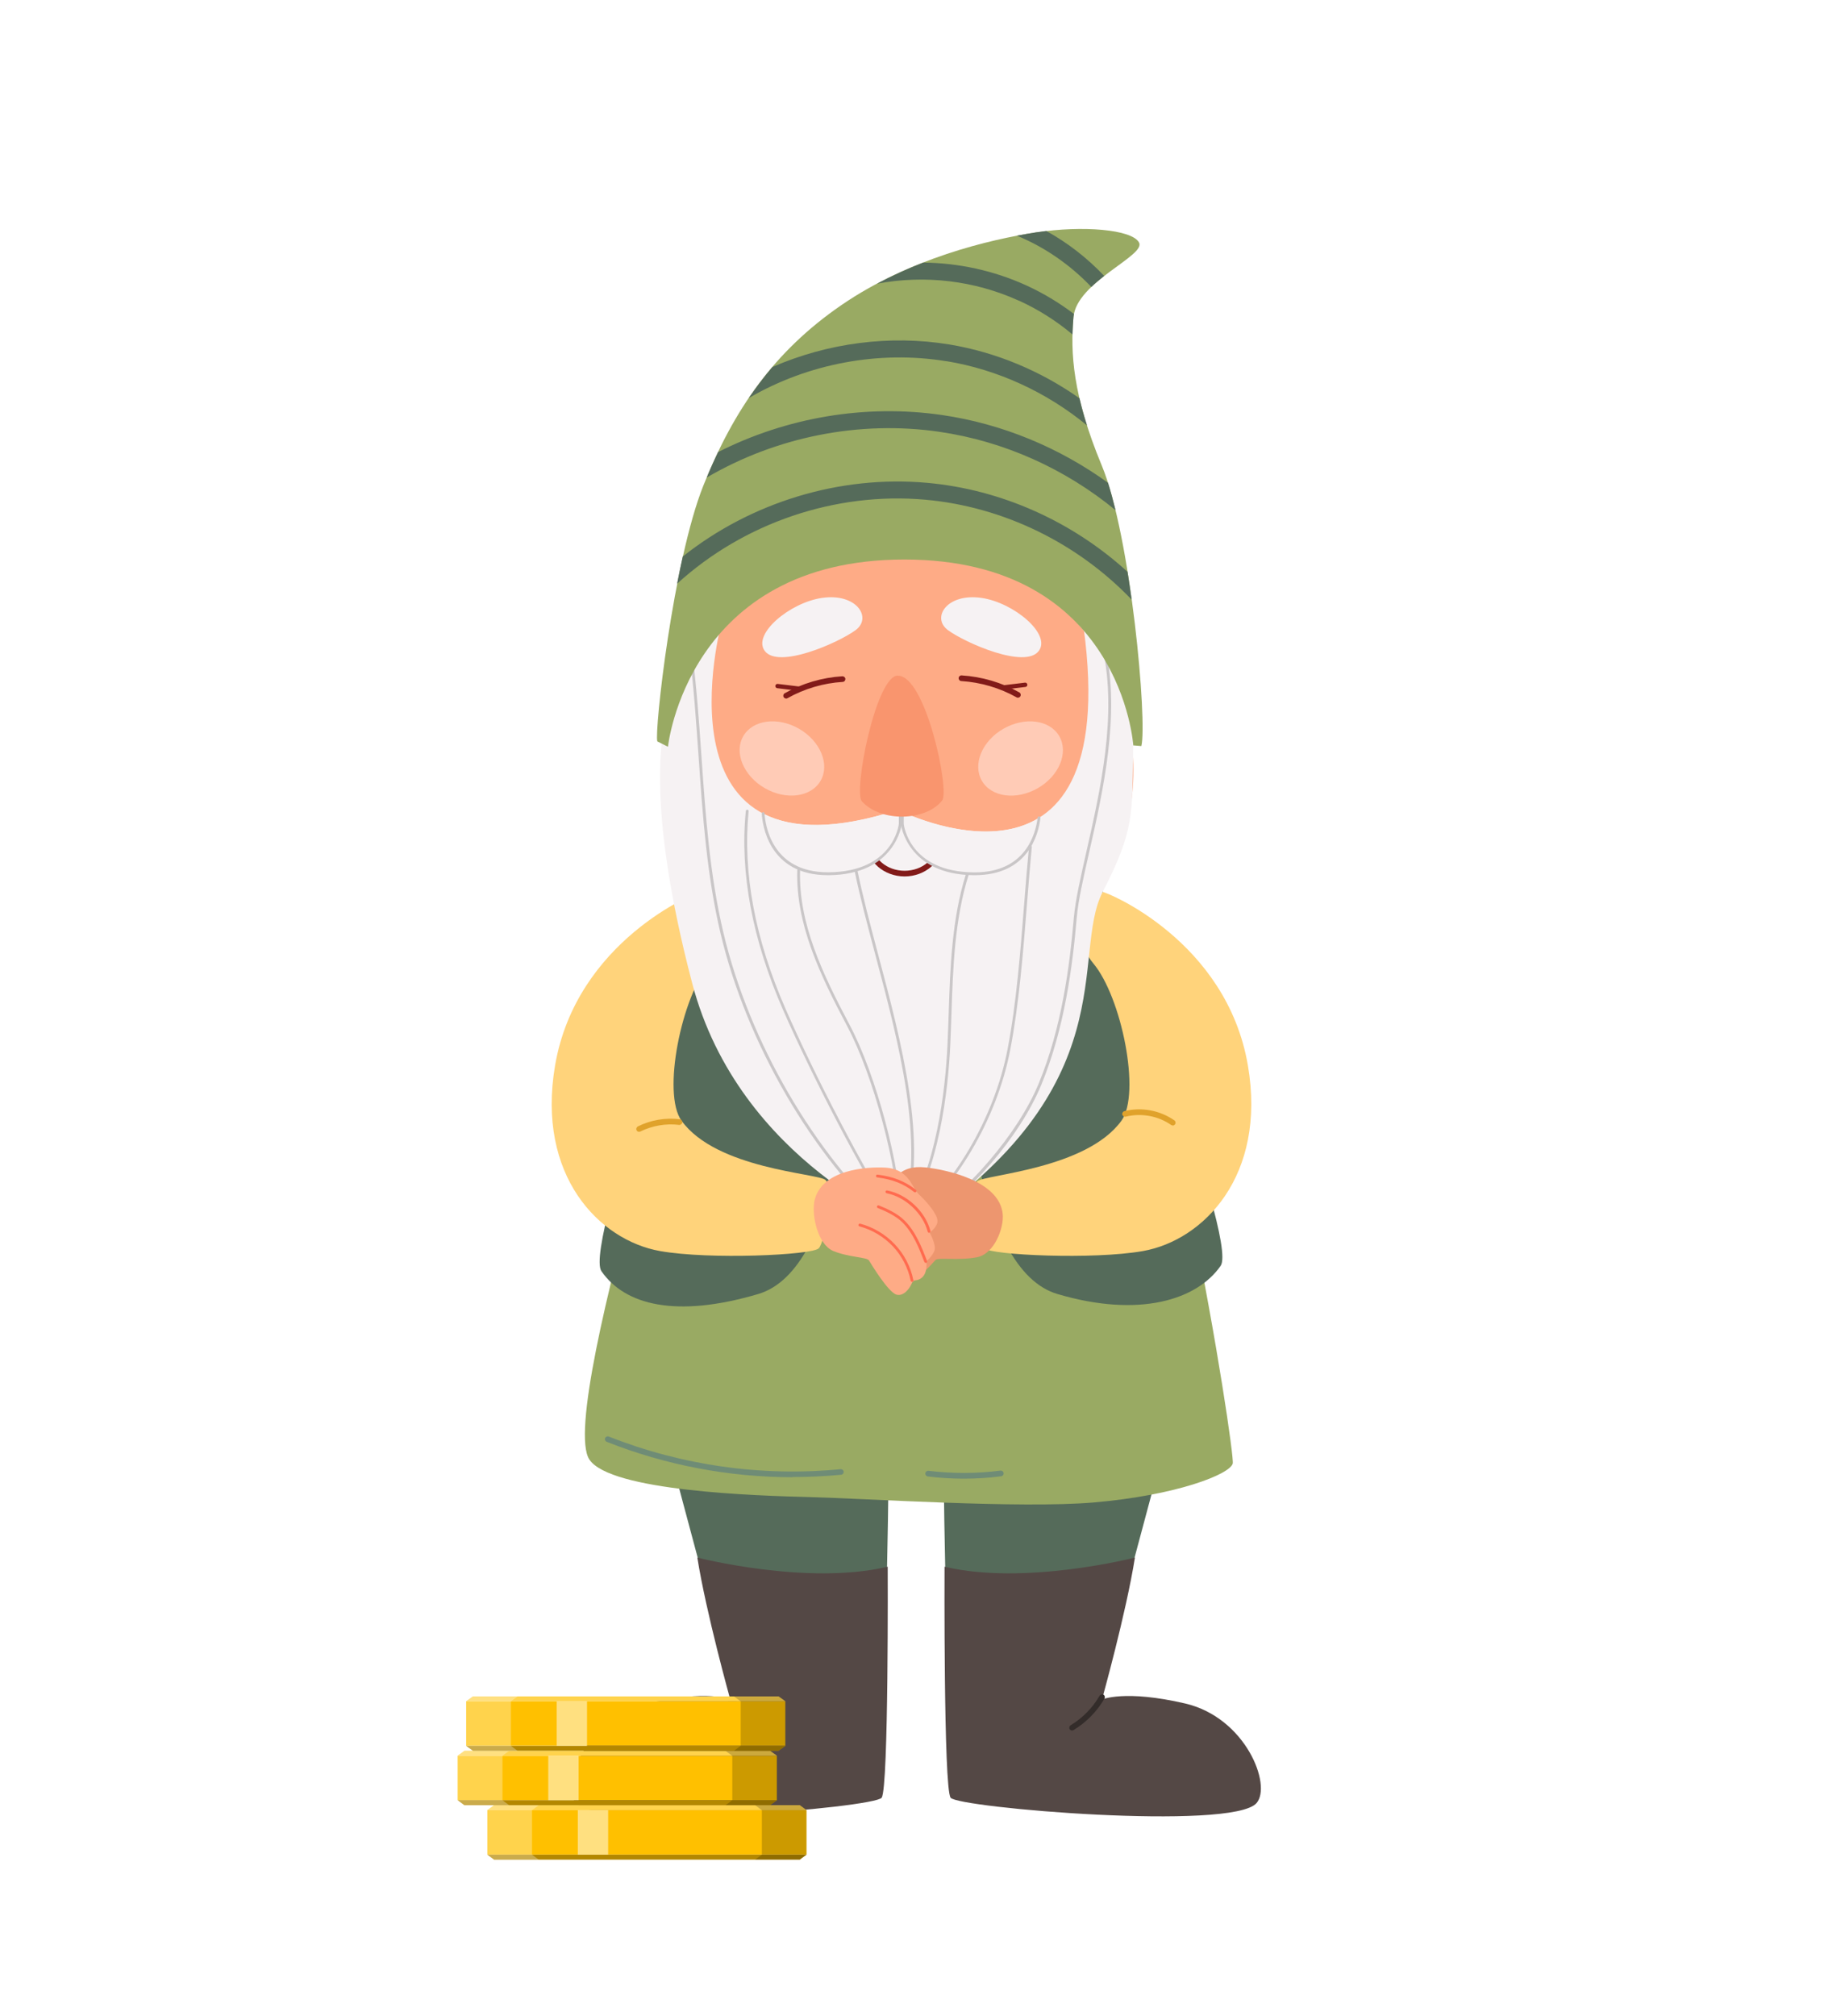 <?xml version="1.0" encoding="UTF-8"?><svg id="Layer_2" xmlns="http://www.w3.org/2000/svg" viewBox="0 0 190 210"><defs><style>.cls-1{fill:#556b5a;}.cls-1,.cls-2,.cls-3,.cls-4,.cls-5,.cls-6,.cls-7,.cls-8,.cls-9,.cls-10,.cls-11,.cls-12,.cls-13,.cls-14,.cls-15,.cls-16,.cls-17,.cls-18,.cls-19,.cls-20,.cls-21{stroke-width:0px;}.cls-2{fill:#f6f2f3;}.cls-3{fill:#99aa63;}.cls-4{fill:#544845;}.cls-5{fill:#ffc000;}.cls-6{fill:#ff6b4f;}.cls-7{fill:#ffd37b;}.cls-8{fill:#ed966f;}.cls-9,.cls-20{fill:#000;}.cls-10,.cls-22,.cls-20{opacity:.3;}.cls-10,.cls-14,.cls-19{fill:#fff;}.cls-11{fill:#e0a22b;}.cls-12{fill:#c9c6c7;}.cls-13{fill:#feab86;}.cls-23{opacity:.2;}.cls-14{opacity:.5;}.cls-15{fill:#821b19;}.cls-16{fill:#f9956e;}.cls-24{fill:none;stroke:#821b19;stroke-linecap:round;stroke-miterlimit:10;stroke-width:.45px;}.cls-17{fill:#ffcbb6;}.cls-18{fill:#332c2a;}.cls-21{fill:#6f8c76;}</style></defs><g id="Image_4"><rect class="cls-19" width="190" height="210"/><ellipse class="cls-13" cx="93.88" cy="80.23" rx="24.19" ry="23.53"/><path class="cls-1" d="M68.83,147.64c0,.32,4.52,17.12,4.52,17.12l19.01.21s.32-12.71.11-14.5l-23.64-2.84Z"/><path class="cls-4" d="M72.65,162.24s11.42,2.94,19.82.95c0,0,.11,23.01-.63,24.06-.74,1.05-29.34,3.47-31.87.56-1.61-1.86,1.12-8.89,7.42-10.37,6.3-1.47,8.68-.42,8.68-.42,0,0-2.52-9.03-3.43-14.78Z"/><path class="cls-1" d="M122.03,147.64c0,.32-4.52,17.12-4.52,17.12l-19.01.21s-.32-12.71-.11-14.5l23.64-2.84Z"/><path class="cls-4" d="M118.21,162.24s-11.42,2.94-19.82.95c0,0-.11,23.01.63,24.06.74,1.05,29.34,3.47,31.87.56,1.61-1.86-1.12-8.89-7.42-10.37-6.3-1.47-8.68-.42-8.68-.42,0,0,2.52-9.03,3.43-14.78Z"/><path class="cls-3" d="M75.33,93.19s-17.44,53.51-13.94,58.83c2.18,3.31,17.44,3.78,23.04,3.92,5.6.14,21.84,1.21,29.48.56,8.65-.74,14.22-2.94,14.5-4.06.28-1.12-7-48.18-14.71-60.23l-38.38.98Z"/><path class="cls-21" d="M82.58,153.87c-6.61,0-13.23-1.25-19.38-3.69-.15-.06-.23-.23-.17-.38.06-.15.23-.23.38-.17,7.63,3.02,15.98,4.2,24.15,3.4.17-.01.31.1.32.26.02.16-.1.31-.26.32-1.68.16-3.36.24-5.05.24Z"/><path class="cls-21" d="M100.38,154.02c-1.25,0-2.49-.08-3.73-.23-.16-.02-.28-.17-.26-.33.02-.16.17-.28.33-.26,2.49.3,5,.3,7.49-.02.16-.02.31.09.33.26.02.16-.09.31-.25.33-1.3.17-2.6.25-3.91.25Z"/><path class="cls-1" d="M62.65,132.41c2.45,3.53,7.77,4.9,16.32,2.38,8.54-2.52,10.51-22.97,11.35-43.28l-15.69.42s-13.93,37.66-11.98,40.48Z"/><path class="cls-1" d="M127.15,131.85c-2.45,3.53-8.44,5.46-16.99,2.94-8.54-2.52-10.51-22.97-11.35-43.28l15.69.42s14.6,37.1,12.65,39.92Z"/><path class="cls-7" d="M72.95,92.91c-.42,0-12.91,5.08-15.13,18.07-1.96,11.49,4.62,18.21,10.93,19.33,5.19.92,15.83.42,16.53-.28.7-.7,1.54-6.43.7-7.13-.84-.7-11.35-1.13-14.99-6.17-2.05-2.84,0-12.89,2.94-16.39,2.94-3.5-.98-7.42-.98-7.42Z"/><path class="cls-7" d="M114.86,92.91c.42,0,12.91,5.08,15.13,18.07,1.96,11.49-4.62,18.21-10.93,19.33-5.19.92-15.83.42-16.53-.28-.7-.7-1.57-6.29-.73-6.99.84-.7,11.37-1.27,15.02-6.31,2.05-2.84,0-12.89-2.94-16.39-2.94-3.5.98-7.42.98-7.42Z"/><path class="cls-2" d="M75.19,64.75s-7.7,28.01,18.35,19.61c0,0,23.53,11.91,19.33-19.05,0,0,5.32,5.18,5.18,12.33-.14,7.14.2,8.68-3.19,15.27-3.39,6.58,2.63,20.25-19.78,35.1,0,0-18.07-6.94-22.97-25.57-4.9-18.63-3.08-26.19-2.8-27.45.28-1.26,4.2-9.1,5.88-10.23Z"/><path class="cls-12" d="M92.91,127.86s-.07-.01-.1-.04c-8.24-7.46-15.04-19.18-17.75-30.58-1.43-6.04-1.87-12.33-2.29-18.42-.25-3.56-.5-7.25-.95-10.84-.01-.08.05-.15.13-.16.08-.01.15.05.16.13.45,3.6.71,7.29.96,10.85.42,6.08.86,12.36,2.29,18.37,2.69,11.35,9.46,23.01,17.66,30.43.06.05.07.15.01.21-.03.03-.07.05-.11.05Z"/><path class="cls-12" d="M93.68,128s-.09-.02-.12-.07c-3.82-5.79-9.09-16.11-11.99-22.73-3.21-7.35-4.52-14.32-3.88-20.73,0-.08.08-.14.16-.13.08,0,.14.08.13.16-.63,6.36.66,13.29,3.85,20.59,2.89,6.61,8.16,16.91,11.97,22.69.04.07.03.16-.04.2-.03.02-.05.02-.08.02Z"/><path class="cls-12" d="M93.82,127.3c-.08,0-.15-.06-.15-.14-.16-5.65-2.69-15.11-5.41-20.25-2.84-5.37-5.38-10.65-5.21-16.28,0-.08.08-.14.15-.14.08,0,.15.07.14.15-.17,5.56,2.35,10.8,5.17,16.13,2.74,5.17,5.29,14.69,5.44,20.38,0,.08-.06.15-.14.15h0Z"/><path class="cls-12" d="M94.17,126.88s-.03,0-.04,0c-.08-.02-.12-.11-.1-.18,2.36-7.65-.41-18.08-2.86-27.29-.81-3.06-1.58-5.94-2.12-8.57-.02-.08.04-.16.12-.17.08-.02.16.04.17.11.54,2.62,1.3,5.5,2.11,8.55,2.46,9.24,5.24,19.72,2.86,27.45-.02.06-.08.1-.14.1Z"/><path class="cls-12" d="M94.03,127.58s-.06,0-.08-.03c-.07-.05-.09-.14-.04-.2,3.68-5.43,4.58-13.98,4.79-18.59.05-1.05.08-2.11.12-3.17.16-4.85.33-9.87,1.8-14.55.02-.08.1-.12.18-.1.08.02.12.11.1.18-1.46,4.65-1.63,9.64-1.79,14.47-.04,1.06-.07,2.12-.12,3.17-.21,4.64-1.12,13.24-4.84,18.74-.03.04-.07.06-.12.06Z"/><path class="cls-12" d="M94.38,127.72s-.09-.02-.12-.06c-.05-.07-.04-.16.03-.21,5.01-3.75,9.29-11.03,10.66-18.14.92-4.75,1.34-10.14,1.75-15.35.16-2.02.31-3.92.49-5.77,0-.08.08-.14.16-.13.08,0,.14.08.13.16-.18,1.85-.33,3.75-.49,5.76-.41,5.22-.84,10.61-1.76,15.38-1.38,7.17-5.71,14.53-10.77,18.32-.03.02-.06.03-.09.03Z"/><path class="cls-12" d="M95.5,128s-.1-.02-.12-.07c-.04-.07-.02-.16.04-.2,5.24-3.37,10.61-9.62,12.77-14.85,2.44-5.91,3.24-12.35,3.67-17.31.16-1.79.69-4.13,1.3-6.83,1.44-6.35,3.24-14.25,1.7-21.19-.02-.08.03-.16.11-.18.08-.02.16.03.18.11,1.55,7.01-.25,14.94-1.7,21.32-.61,2.69-1.14,5.02-1.29,6.79-.43,4.98-1.24,11.46-3.69,17.4-2.21,5.36-7.51,11.53-12.88,14.98-.02.02-.05.02-.08.02Z"/><path class="cls-15" d="M94.24,91.29c-2.17,0-3.94-1.55-3.94-3.45,0-.16.13-.29.29-.29s.29.13.29.29c0,1.58,1.5,2.86,3.35,2.86s3.35-1.28,3.35-2.86c0-.16.13-.29.29-.29s.29.13.29.29c0,1.9-1.77,3.45-3.94,3.45Z"/><path class="cls-2" d="M93.54,84.36c-6.66,2.15-11.11,1.91-14.05.38.06,1.03.66,6.34,6.86,6.27,6.86-.07,7.42-5.18,7.42-5.18v-1.36c-.15-.07-.23-.11-.23-.11Z"/><path class="cls-2" d="M108.22,85.19c-2.08,1.29-4.53,1.56-6.82,1.37-3.32-.27-6.32-1.49-7.42-1.99v1.26s.56,5.11,7.42,5.18c5.56.06,6.62-4.21,6.82-5.83Z"/><path class="cls-12" d="M86.24,91.16c-6.21,0-6.83-5.34-6.89-6.41,0-.08.06-.15.14-.16,0,0,0,0,0,0,.08,0,.14.06.15.14.06,1.03.65,6.13,6.6,6.13.04,0,.07,0,.11,0,6.65-.07,7.26-4.85,7.28-5.05v-1.34c0-.08.07-.15.15-.15s.15.07.15.15v1.36c0,.07-.66,5.26-7.57,5.33-.04,0-.08,0-.11,0Z"/><path class="cls-12" d="M101.52,91.16s-.08,0-.11,0c-6.91-.07-7.56-5.26-7.57-5.31v-1.28c0-.08.07-.15.15-.15s.15.07.15.15v1.26c.02.19.63,4.97,7.28,5.04.04,0,.07,0,.11,0,5.28,0,6.35-3.98,6.56-5.7,0-.08.09-.14.16-.13.08,0,.14.08.13.16-.22,1.8-1.33,5.96-6.85,5.96Z"/><path class="cls-3" d="M68.47,77.22c-.32-1.05,1.65-18.77,4.8-26.65,3.15-7.88,7.35-13.97,14.39-18.8,7.04-4.83,15.44-6.83,20.27-7.56,4.83-.74,9.98-.32,10.72,1.05.74,1.37-6.51,4.1-6.83,7.77-.32,3.68-.11,8.09,2.94,15.44,3.05,7.35,4.76,26.72,4.13,29.24l-.84-.07s-1.26-19.36-23.85-19.36-24.62,19.5-24.62,19.5l-1.12-.56Z"/><path class="cls-1" d="M105.92,24.55c.72-.14,1.39-.25,2.01-.35.35-.05.7-.1,1.06-.14,2.23,1.23,4.27,2.82,6.03,4.68-.46.36-.92.75-1.34,1.15-2.18-2.29-4.84-4.14-7.75-5.34ZM98.6,37.62c5.34.88,10.44,3.24,14.63,6.69-.32-1-.58-1.94-.78-2.82-4.03-2.85-8.71-4.81-13.56-5.61-6.18-1.02-12.68-.16-18.43,2.35-.88,1.03-1.7,2.11-2.46,3.23,6.14-3.59,13.59-4.99,20.6-3.83ZM106.13,31.31c2.02.92,3.9,2.11,5.59,3.53.01-.62.05-1.23.1-1.8,0-.11.03-.23.05-.34-1.55-1.17-3.22-2.18-5-2.99-3.37-1.53-7.03-2.32-10.7-2.36-1.59.62-3.21,1.35-4.81,2.2,4.97-.94,10.16-.33,14.77,1.77ZM96.39,52.05c8.14.73,15.87,4.53,21.49,10.41-.13-.97-.28-1.94-.43-2.9-5.73-5.23-13.14-8.58-20.9-9.27-9.08-.81-18.32,2.03-25.43,7.68-.21.93-.4,1.88-.59,2.83,6.94-6.33,16.49-9.59,25.86-8.75ZM97.87,44.98c6.73.98,13.1,3.86,18.33,8.16-.25-1.02-.51-1.98-.78-2.85-5.09-3.68-11.04-6.15-17.29-7.06-7.96-1.16-16.19.24-23.33,3.86-.41.86-.81,1.74-1.18,2.65,7.26-4.25,15.92-5.98,24.26-4.76Z"/><path class="cls-16" d="M93.51,70.37c-2.28.05-4.64,12.11-3.73,13.1,2.04,2.23,6.7,2.04,8.36-.09.81-1.04-1.72-13.06-4.63-13Z"/><path class="cls-15" d="M81.89,72.76c-.1,0-.2-.05-.26-.15-.08-.14-.03-.32.11-.4,1.83-1.03,3.91-1.64,6.01-1.77.15,0,.3.11.31.28,0,.16-.11.3-.28.31-2.01.12-4,.71-5.76,1.7-.05.03-.1.04-.14.04Z"/><path class="cls-15" d="M106.04,72.68s-.1-.01-.14-.04c-1.76-.99-3.75-1.57-5.76-1.7-.16,0-.29-.15-.28-.31,0-.16.15-.29.31-.28,2.1.13,4.18.74,6.01,1.77.14.08.19.26.11.4-.05.1-.15.15-.26.15Z"/><ellipse class="cls-17" cx="81.45" cy="79" rx="3.57" ry="4.65" transform="translate(-27.69 110.04) rotate(-60)"/><path class="cls-17" d="M104.52,75.91c-2.23,1.28-3.23,3.71-2.24,5.42.99,1.71,3.59,2.05,5.82.77,2.23-1.28,3.23-3.71,2.24-5.42-.99-1.71-3.59-2.05-5.82-.77Z"/><path class="cls-2" d="M85.62,62.28c-3.36.49-7.28,3.78-5.95,5.53,1.43,1.89,7.63-.84,9.45-2.17,1.76-1.29.13-3.89-3.5-3.36Z"/><path class="cls-2" d="M102.25,62.28c3.36.49,7.28,3.78,5.95,5.53-1.43,1.89-7.63-.84-9.45-2.17-1.76-1.29-.13-3.89,3.5-3.36Z"/><path class="cls-8" d="M104.45,126.48c.13,1.38-.83,4.12-2.7,4.48s-4.03-.01-4.3.28c-.27.3-2.56,2.84-3.55,2.93-1.11.1-1.84-1.5-1.77-1.74,0,0-1.86-.06-1.45-2.17,0,0-.69-.67-.84-1.23-.18-.63.75-1.73.75-1.73,0,0-.93-.7-.81-1.37.13-.66,1.4-1.66,2.37-2.24.98-.58,1.4-2.4,4.27-2.09,1.98.21,7.7,1.34,8.03,4.87Z"/><path class="cls-18" d="M80.72,180.27s-.07,0-.1-.02c-1.75-.67-3.38-1.71-4.72-3.02-.12-.11-.12-.3,0-.42s.3-.12.42,0c1.28,1.25,2.84,2.25,4.52,2.89.15.06.23.23.17.38-.04.12-.16.19-.28.19Z"/><path class="cls-18" d="M111.67,180.25c-.1,0-.2-.05-.25-.14-.08-.14-.04-.32.1-.4,1.25-.76,2.29-1.82,3.02-3.08.08-.14.26-.19.4-.11.14.08.19.26.11.4-.78,1.35-1.9,2.49-3.23,3.29-.05.03-.1.04-.15.04Z"/><path class="cls-13" d="M84.81,125.29c-.23,1.39.38,4.33,1.98,5.01,1.6.67,3.52.64,3.73.99.21.35,2,3.31,2.86,3.56.96.28,1.73-1.24,1.68-1.49,0,0,1.63.25,1.44-1.98,0,0,.65-.57.84-1.12.21-.62-.51-1.88-.51-1.88,0,0,.87-.56.82-1.26-.05-.7-1.08-1.92-1.89-2.67s-1.02-2.68-3.55-2.83c-1.74-.1-6.83.12-7.41,3.66Z"/><path class="cls-6" d="M95,133.51c-.07,0-.13-.05-.14-.12-.27-1.33-.93-2.6-1.86-3.58-.93-.98-2.16-1.72-3.47-2.07-.08-.02-.13-.1-.1-.18.02-.08.1-.12.18-.1,1.36.36,2.64,1.13,3.6,2.15.98,1.04,1.65,2.33,1.93,3.73.02.08-.04.16-.12.17,0,0-.02,0-.03,0Z"/><path class="cls-6" d="M96.43,131.54c-.06,0-.12-.04-.14-.09-.54-1.41-1.16-3.01-2.3-4.14-.68-.67-1.76-1.17-2.55-1.48-.08-.03-.11-.11-.08-.19.03-.08.12-.11.19-.08.81.32,1.94.84,2.65,1.55,1.19,1.18,1.81,2.8,2.37,4.24.03.08,0,.16-.08.19-.02,0-.04,0-.05,0Z"/><path class="cls-6" d="M96.78,128.41c-.07,0-.13-.04-.14-.11-.5-1.91-2.33-3.63-4.28-4.01-.08-.02-.13-.09-.12-.17.01-.08.09-.13.17-.12,2.08.4,3.98,2.18,4.51,4.22.02.08-.03.16-.11.18-.01,0-.02,0-.04,0Z"/><path class="cls-6" d="M95.31,124.19s-.06-.01-.09-.03c-1.11-.87-2.23-1.31-3.84-1.52-.08-.01-.14-.08-.13-.16.01-.08.07-.14.16-.13,1.65.21,2.84.68,3.99,1.58.06.05.08.14.03.21-.03.04-.07.06-.12.06Z"/><path class="cls-11" d="M66.57,117.89c-.11,0-.21-.06-.26-.16-.07-.15-.01-.32.13-.4,1.34-.67,2.89-.93,4.37-.75.16.02.28.17.26.33-.02.16-.18.28-.33.26-1.37-.17-2.8.08-4.04.69-.04.02-.09.03-.13.03Z"/><path class="cls-11" d="M122.17,117.23c-.06,0-.12-.02-.17-.05-1.36-.95-3.12-1.27-4.73-.87-.16.04-.32-.06-.36-.21-.04-.16.06-.32.21-.36,1.77-.45,3.71-.09,5.21.96.13.09.17.28.07.41-.06.08-.15.13-.24.13Z"/><line class="cls-24" x1="106.79" y1="71.33" x2="104.56" y2="71.6"/><line class="cls-24" x1="80.99" y1="71.46" x2="83.22" y2="71.73"/><rect class="cls-5" x="50.77" y="188.55" width="33.24" height="4.63"/><polygon class="cls-5" points="84.01 188.55 50.77 188.55 51.47 188.03 83.31 188.03 84.01 188.55"/><polygon class="cls-10" points="84.01 188.55 50.77 188.55 51.47 188.03 83.31 188.03 84.01 188.55"/><polygon class="cls-5" points="84.01 193.18 83.31 193.7 51.47 193.7 50.77 193.18 84.01 193.18"/><polygon class="cls-20" points="84.01 193.18 83.31 193.7 51.47 193.7 50.77 193.18 84.01 193.18"/><g class="cls-22"><polygon class="cls-19" points="56.12 188.03 55.42 188.55 55.42 193.18 50.77 193.18 50.77 188.55 51.47 188.03 56.12 188.03"/><polygon class="cls-19" points="56.12 193.7 51.47 193.7 50.77 193.18 55.42 193.18 56.12 193.7"/></g><g class="cls-23"><polygon class="cls-9" points="83.31 188.03 78.66 188.03 79.36 188.55 79.36 188.55 79.36 193.18 84.01 193.18 84.01 188.55 83.31 188.03"/><polygon class="cls-9" points="84 193.19 83.31 193.7 78.66 193.7 79.36 193.19 84 193.19"/></g><rect class="cls-14" x="60.19" y="188.55" width="3.16" height="4.63"/><rect class="cls-5" x="47.68" y="182.88" width="33.24" height="4.63"/><polygon class="cls-5" points="80.93 182.88 47.68 182.88 48.38 182.37 80.22 182.37 80.93 182.88"/><polygon class="cls-10" points="80.93 182.88 47.68 182.88 48.38 182.37 80.22 182.37 80.93 182.88"/><polygon class="cls-5" points="80.93 187.51 80.22 188.03 48.38 188.03 47.68 187.51 80.93 187.51"/><polygon class="cls-20" points="80.93 187.51 80.22 188.03 48.38 188.03 47.68 187.51 80.93 187.51"/><g class="cls-22"><polygon class="cls-19" points="53.04 182.37 52.34 182.88 52.34 187.51 47.68 187.51 47.68 182.88 48.38 182.37 53.04 182.37"/><polygon class="cls-19" points="53.04 188.03 48.38 188.03 47.68 187.52 52.34 187.52 53.04 188.03"/></g><g class="cls-23"><polygon class="cls-9" points="80.23 182.37 75.57 182.37 76.27 182.88 76.28 182.88 76.28 187.51 80.93 187.51 80.93 182.88 80.23 182.37"/><polygon class="cls-9" points="80.92 187.52 80.22 188.03 75.58 188.03 76.27 187.52 80.92 187.52"/></g><rect class="cls-14" x="57.11" y="182.88" width="3.16" height="4.63"/><rect class="cls-5" x="48.56" y="177.21" width="33.24" height="4.63"/><polygon class="cls-5" points="81.81 177.21 48.56 177.21 49.27 176.7 81.1 176.7 81.81 177.21"/><polygon class="cls-10" points="81.81 177.21 48.56 177.21 49.27 176.7 81.1 176.7 81.81 177.21"/><polygon class="cls-5" points="81.81 181.85 81.1 182.36 49.27 182.36 48.56 181.85 81.81 181.85"/><polygon class="cls-20" points="81.81 181.85 81.1 182.36 49.27 182.36 48.56 181.85 81.81 181.85"/><g class="cls-22"><polygon class="cls-19" points="53.92 176.7 53.22 177.21 53.22 181.85 48.56 181.85 48.56 177.21 49.27 176.7 53.92 176.7"/><polygon class="cls-19" points="53.92 182.37 49.27 182.37 48.56 181.85 53.22 181.85 53.92 182.37"/></g><g class="cls-23"><polygon class="cls-9" points="81.11 176.7 76.45 176.7 77.15 177.21 77.16 177.21 77.16 181.85 81.81 181.85 81.81 177.21 81.11 176.7"/><polygon class="cls-9" points="81.8 181.85 81.1 182.36 76.46 182.36 77.15 181.85 81.8 181.85"/></g><rect class="cls-14" x="57.99" y="177.21" width="3.16" height="4.63"/></g></svg>